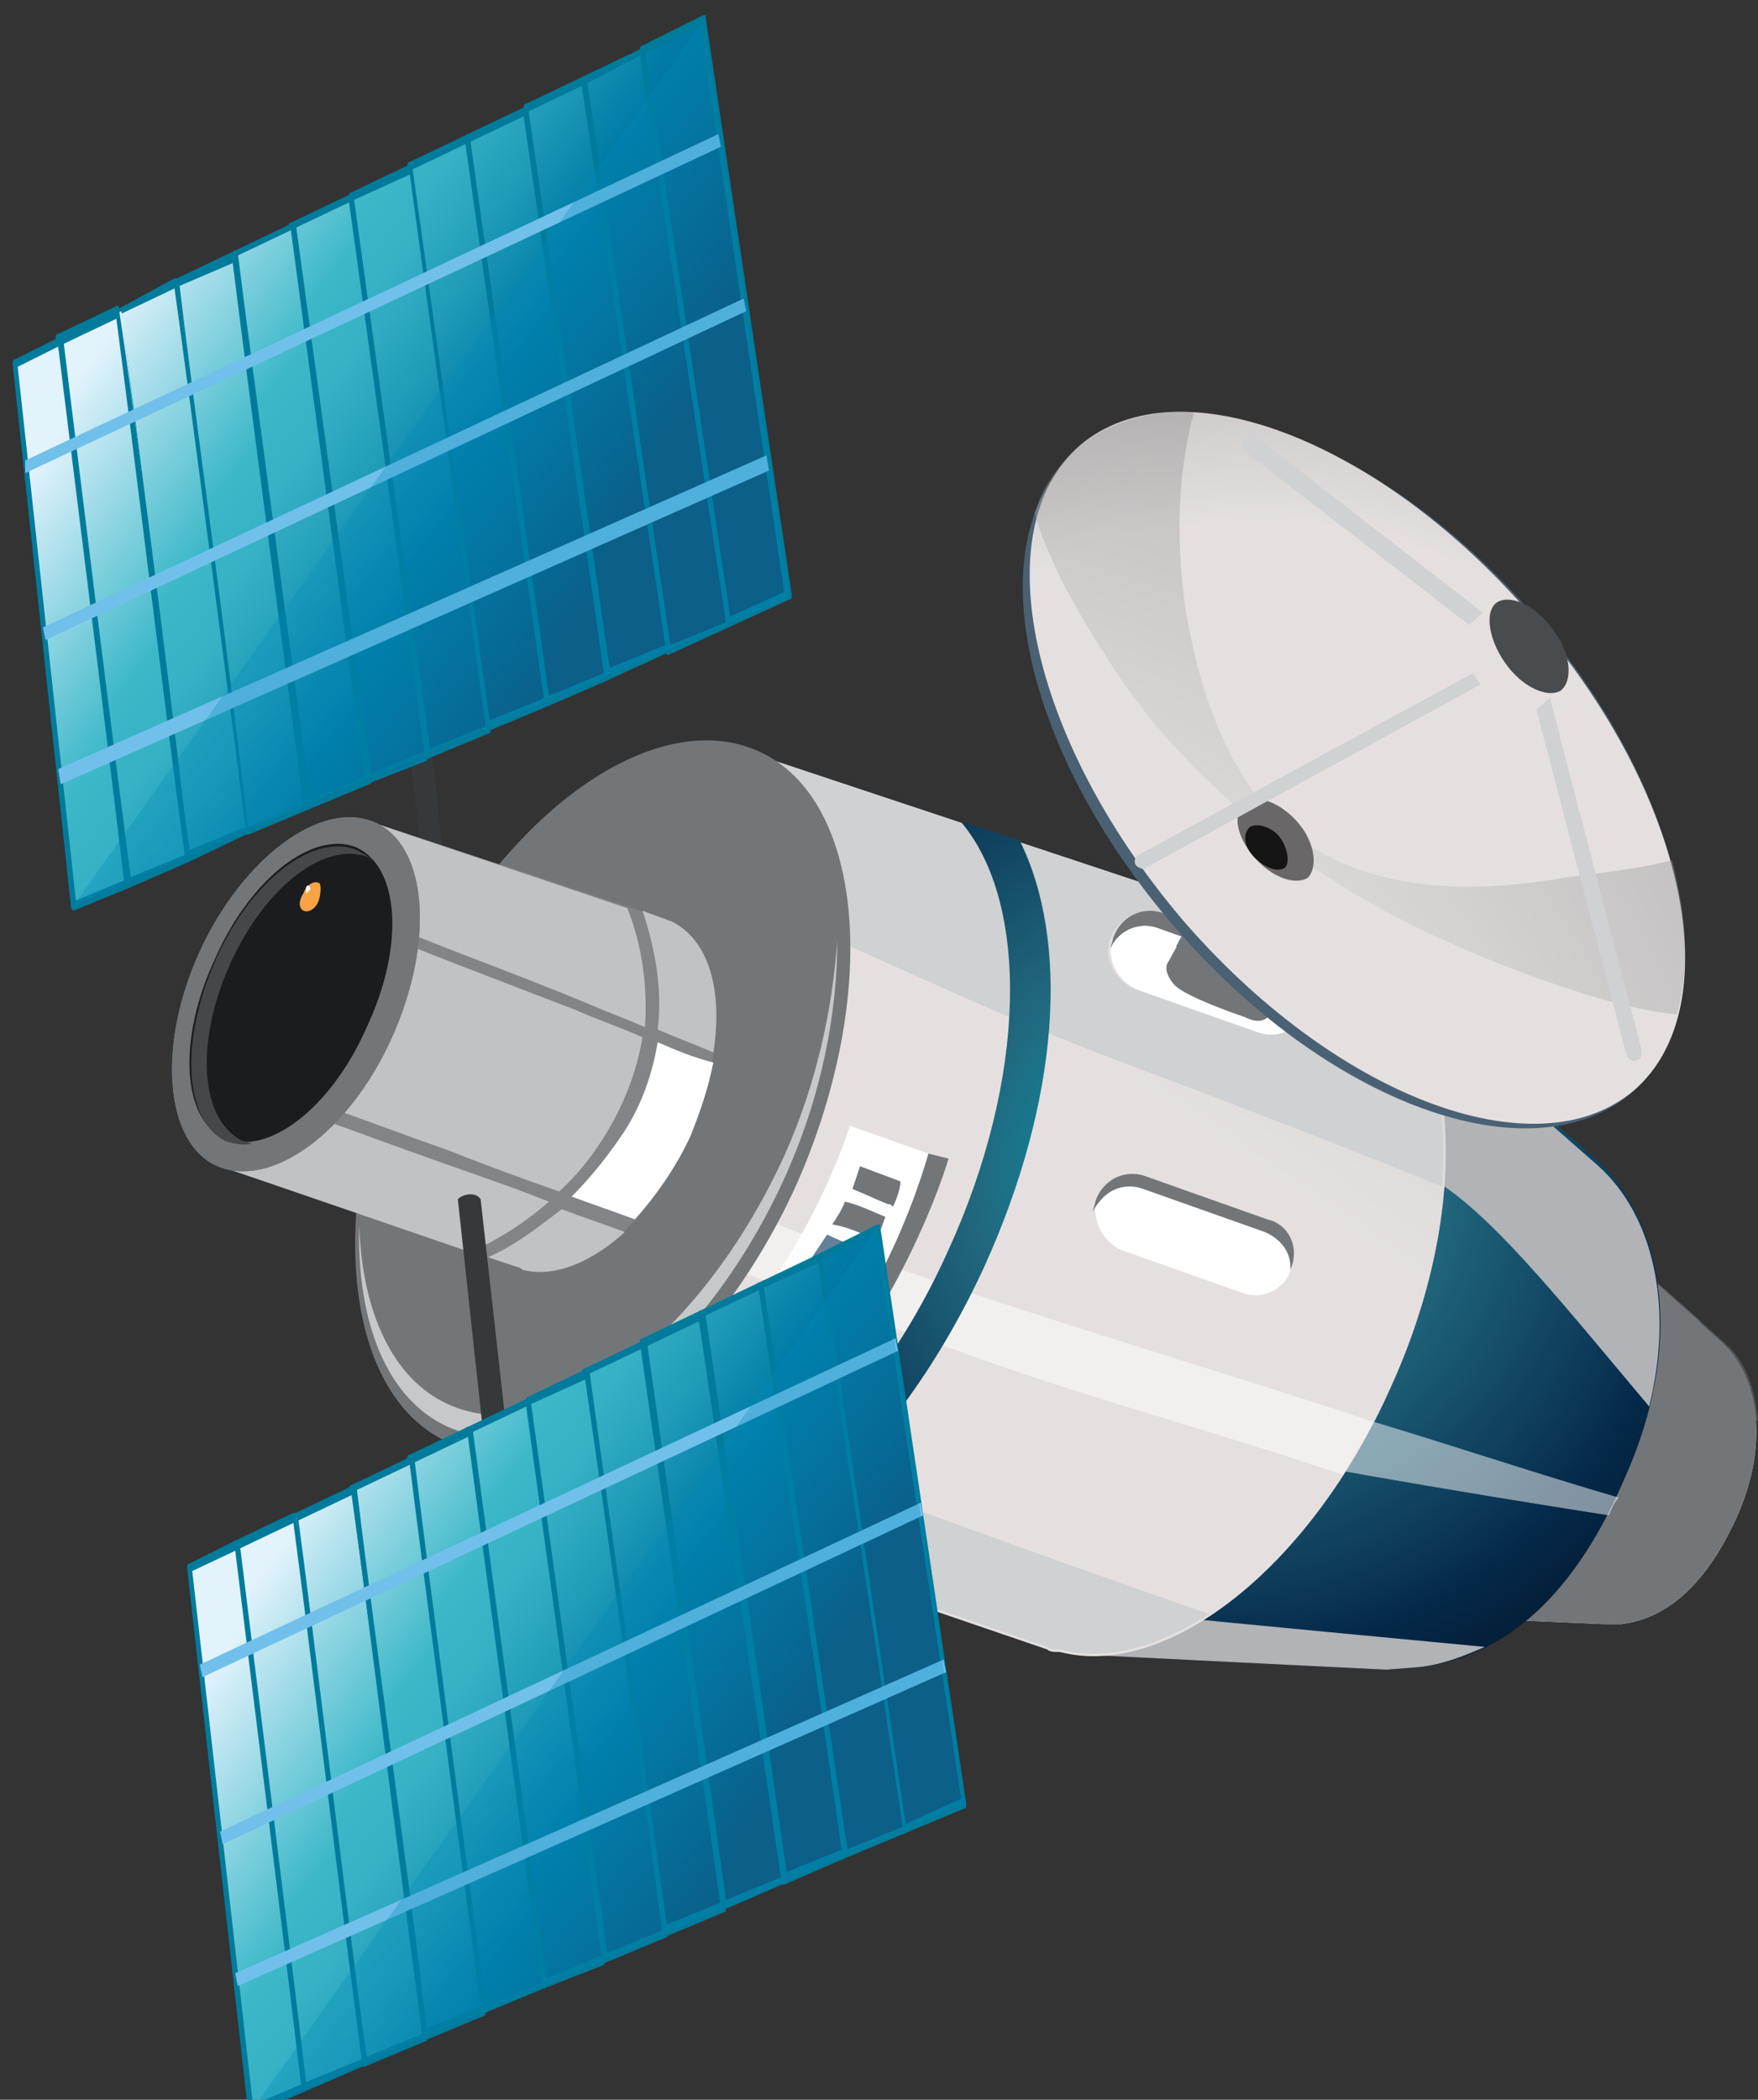 <?xml version="1.0" encoding="utf-8"?>
<!-- Generator: Adobe Illustrator 27.9.0, SVG Export Plug-In . SVG Version: 6.00 Build 0)  -->
<svg version="1.1" id="Laag_1" xmlns="http://www.w3.org/2000/svg" xmlns:xlink="http://www.w3.org/1999/xlink" x="0px" y="0px"
	 viewBox="0 0 69.5 83" style="enable-background:new 0 0 69.5 83;" xml:space="preserve">
<rect x="0" y="0" width="69.5" height="83" fill="#333333" stroke="none"/>
<style type="text/css">
	.st0{fill:url(#SVGID_1_);}
	.st1{fill:#737679;}
	.st2{opacity:0.5;}
	.st3{fill:url(#SVGID_00000167391518539923836880000004545085186184366252_);}
	.st4{fill:#B1B3B6;}
	.st5{fill:#FFFFFF;}
	.st6{fill:url(#SVGID_00000016057713435860351020000004199750608245235372_);}
	.st7{fill:#CFD1D2;}
	.st8{fill:url(#SVGID_00000069398348377110182970000018151841248523731370_);}
	.st9{opacity:0.6;}
	.st10{fill:#648199;}
	.st11{fill:url(#SVGID_00000093899612732218551500000009055288890044288919_);}
	.st12{fill:#4A6174;}
	.st13{fill:url(#SVGID_00000080909336921773439170000001319176646024609717_);}
	.st14{opacity:0.4;fill:url(#SVGID_00000121253427260601400400000003457199505556686222_);enable-background:new    ;}
	.st15{fill:#696768;}
	.st16{fill:#151515;}
	.st17{fill:url(#SVGID_00000134228947303303373760000001405882092957148319_);}
	.st18{fill:#494C4E;}
	.st19{fill:#36393B;}
	.st20{fill:url(#SVGID_00000052783383401827011330000012501639393856838551_);}
	.st21{fill:#007B9C;}
	.st22{fill:url(#SVGID_00000170977266652757337190000001711600646725693360_);}
	.st23{fill:url(#SVGID_00000024689116786649941280000012491772086111383727_);}
	.st24{fill:url(#SVGID_00000146471514398407088000000006465486776666176389_);}
	.st25{fill:url(#SVGID_00000026162940780633711190000011992779509840162719_);}
	.st26{fill:url(#SVGID_00000021826928455932106720000006781099443162009791_);}
	.st27{fill:url(#SVGID_00000110468219273515272400000013055835821052988832_);}
	.st28{fill:url(#SVGID_00000092451094892695113980000001218105881299878829_);}
	.st29{fill:url(#SVGID_00000011740871460641228280000001564553573621276596_);}
	.st30{fill:url(#SVGID_00000080195427389642768450000002168009338272776870_);}
	.st31{fill:url(#SVGID_00000094601463573739297460000010658577742528346242_);}
	.st32{fill:url(#SVGID_00000048474418156042692260000012207369149539822243_);}
	.st33{fill:#71C0EB;}
	.st34{opacity:0.3;}
	.st35{fill:#008BB8;}
	.st36{fill:#828487;}
	.st37{fill:#C0C2C4;}
	.st38{fill:#1A1C1E;}
	.st39{fill:#45484A;}
	.st40{fill:#F8A344;}
	.st41{fill:url(#SVGID_00000082327213129141776190000013944548259667239574_);}
	.st42{fill:url(#SVGID_00000156587925726285813540000005599624793040807602_);}
	.st43{fill:url(#SVGID_00000117644830279516905230000013143223570178744494_);}
	.st44{fill:url(#SVGID_00000010308234509614901140000002078254482347342726_);}
	.st45{fill:url(#SVGID_00000013871986089484260810000013080852767459173037_);}
	.st46{fill:url(#SVGID_00000057133898819697235640000005400486107123160206_);}
	.st47{fill:url(#SVGID_00000007428690772634026890000002244868607082232243_);}
	.st48{fill:url(#SVGID_00000026155488876340259070000001442178456545210811_);}
	.st49{fill:url(#SVGID_00000183243674633134940760000002107650564711045310_);}
	.st50{fill:url(#SVGID_00000109000817145728590270000007733957081900637838_);}
	.st51{fill:url(#SVGID_00000013896968907483490120000001154367908175745201_);}
	.st52{fill:url(#SVGID_00000059310232630464357330000001618192110642310305_);}
</style>
<g>
	
		<linearGradient id="SVGID_1_" gradientUnits="userSpaceOnUse" x1="-165.857" y1="814.723" x2="-141.207" y2="778.84" gradientTransform="matrix(1 0 0 1 219.01 -743.6)">
		<stop  offset="0.46" style="stop-color:#E5E0DF"/>
		<stop  offset="1" style="stop-color:#8CA99C"/>
	</linearGradient>
	<path class="st0" d="M68.1,53.1c-0.1-0.1-4.8-4.3-4.8-4.3l-4.2,1.9l-2.5,13.2c0,0,6.7,0.3,6.8,0.3l0,0h0.7c1.6-0.2,3.2-1.3,4.5-4.1
		C70,57.1,69.5,54.4,68.1,53.1z"/>
	<path class="st1" d="M68.1,53.1c-0.1-0.1-4.8-4.3-4.8-4.3l-4.2,1.9l-2.5,13.2c0,0,6.7,0.3,6.8,0.3l0,0h0.7c1.6-0.2,3.2-1.3,4.5-4.1
		C70,57.1,69.5,54.4,68.1,53.1z"/>
	<g class="st2">
		<path class="st1" d="M65,60.9c1.5-2.7,2.5-5.7,2.2-8.7c-1.4-1.2-3.9-3.4-3.9-3.4l-4.2,1.9l-2.5,13.2c0,0,3.2,0.1,5.2,0.2
			C62.9,63.3,64.3,62.1,65,60.9z"/>
	</g>
	<g class="st2">
		<path class="st1" d="M66,53.5c1.1,0.9,2.3,1.8,3.5,2.7c-0.1-1.3-0.5-2.4-1.3-3.1c-0.1-0.1-4.8-4.3-4.8-4.3l-2.1,0.9
			C62.8,51,64.4,52.2,66,53.5z"/>
	</g>
	<g class="st2">
		<path class="st1" d="M57.1,61.3l-0.5,2.5c0,0,6.7,0.3,6.8,0.3l0,0h0.7c0.8-0.1,1.5-0.4,2.2-1C63.3,62.8,60.2,62,57.1,61.3
			L57.1,61.3z"/>
	</g>
	
		<radialGradient id="SVGID_00000048501732869273857880000002629220915585158577_" cx="-1212.213" cy="31.364" r="1" gradientTransform="matrix(32.817 8.005876e-02 -7.993117e-02 32.764 39831.086 -884.48)" gradientUnits="userSpaceOnUse">
		<stop  offset="0" style="stop-color:#00A5BC"/>
		<stop  offset="0.28" style="stop-color:#21687E"/>
		<stop  offset="0.51" style="stop-color:#0D3B59"/>
		<stop  offset="0.59" style="stop-color:#05294A"/>
		<stop  offset="0.71" style="stop-color:#031A30"/>
		<stop  offset="0.9" style="stop-color:#00070D"/>
		<stop  offset="1" style="stop-color:#000000"/>
	</radialGradient>
	<path style="fill:url(#SVGID_00000048501732869273857880000002629220915585158577_);" d="M63.3,46c-0.1-0.1-8.7-7.6-8.7-7.6
		l-7.5,3.4l-4.4,23.6c0,0,12.1,0.6,12.2,0.6l0,0l1.3-0.1c2.9-0.4,5.8-2.3,8-7.4C66.6,53.2,65.8,48.5,63.3,46L63.3,46z"/>
	<g>
		<path class="st4" d="M57.1,46.9c2.2,1.5,4.9,4.9,8.1,8.7c1-4.1,0.1-7.6-2-9.5c-0.1-0.1-8.7-7.6-8.7-7.6L47,41.9l-0.2,1
			C48.5,44.4,55,45.5,57.1,46.9L57.1,46.9z"/>
	</g>
	<g class="st2">
		<path class="st5" d="M54.3,56.2c-2.2-0.7-3.6-1.3-5.7-1.9c-1.2-0.3-2.5-0.7-3.6-1.1l-0.6,3.3c6.4,1.3,12.8,2.4,19.2,3.4
			c0.1-0.2,0.2-0.5,0.4-0.7C60.9,58.3,57.3,57.1,54.3,56.2L54.3,56.2z"/>
	</g>
	<g>
		<path class="st4" d="M46.2,63.9c-1.1-0.1-3.5,1.5-3.5,1.5s12,0.6,12.1,0.6l0,0l1.3-0.1c0.9-0.1,1.7-0.4,2.6-0.8
			C56.6,64.9,48.1,64.1,46.2,63.9L46.2,63.9z"/>
	</g>
	
		<linearGradient id="SVGID_00000043427164464345982020000000999379321973875636_" gradientUnits="userSpaceOnUse" x1="-201.096" y1="822.472" x2="-145.811" y2="741.99" gradientTransform="matrix(1 0 0 1 219.01 -743.6)">
		<stop  offset="0.46" style="stop-color:#E5E0DF"/>
		<stop  offset="1" style="stop-color:#8CA99C"/>
	</linearGradient>
	<path style="fill:url(#SVGID_00000043427164464345982020000000999379321973875636_);" d="M53.5,37.7c-0.2-0.1-0.4-0.1-0.5-0.2
		L30.4,30l0.5,1.2L17.7,57.1l23.7,8.1c0.1,0.1,0.3,0.1,0.4,0.1h0.1c4.2,1.1,9.9-3.3,13.1-10.5C58.4,47.3,57.7,39.6,53.5,37.7
		L53.5,37.7z"/>
	<g>
		<path class="st7" d="M28.8,35.3c5,2.1,9.8,4.5,14.8,6.4c4.5,1.7,9,3.4,13.4,5.2c0.3-4.4-0.9-8-3.6-9.2c-0.2-0.1-0.4-0.1-0.5-0.2
			L30.4,30l0.5,1.2L28.8,35.3z"/>
	</g>
	<g>
		<path class="st7" d="M19.5,53.5L17.7,57l23.7,8.1c0.1,0.1,0.3,0.1,0.4,0.1h0.1c1.8,0.5,3.9-0.1,5.9-1.4
			C38.3,60.5,28.9,57,19.5,53.5z"/>
	</g>
	<g class="st2">
		<path class="st5" d="M23.6,45.4l-1,2c5.2,2.5,10.6,4.3,16.1,6.3c4.8,1.7,9.7,3,14.4,4.6c0.4-0.7,0.8-1.3,1.2-2.1
			C44,52.8,33.5,50,23.6,45.4L23.6,45.4z"/>
	</g>
	
		<radialGradient id="SVGID_00000098904196513199885510000007293749599082657671_" cx="-1212.213" cy="31.364" r="1" gradientTransform="matrix(32.817 8.005876e-02 -7.993117e-02 32.764 39831.09 -884.48)" gradientUnits="userSpaceOnUse">
		<stop  offset="0" style="stop-color:#00A5BC"/>
		<stop  offset="0.28" style="stop-color:#21687E"/>
		<stop  offset="0.51" style="stop-color:#0D3B59"/>
		<stop  offset="0.59" style="stop-color:#05294A"/>
		<stop  offset="0.71" style="stop-color:#031A30"/>
		<stop  offset="0.9" style="stop-color:#00070D"/>
		<stop  offset="1" style="stop-color:#000000"/>
	</radialGradient>
	<path style="fill:url(#SVGID_00000098904196513199885510000007293749599082657671_);" d="M40.3,33.2c-0.7-0.2-1.5-0.5-2.3-0.7
		c2.7,3.2,2.6,10.1-0.5,16.9C35,55,31,59.1,27.4,60.5c0.7,0.2,1.3,0.5,2,0.8c3.6-1.9,7.1-6,9.5-11.2C41.9,43.5,42.3,37.2,40.3,33.2z
		"/>
	<path class="st1" d="M31.5,46.8c-3.4,7.5-9.6,12.1-13.8,10.2s-4.9-9.6-1.5-17.1c3.4-7.6,9.6-12.1,13.8-10.2S34.8,39.3,31.5,46.8z"
		/>
	<g class="st9">
		<path class="st5" d="M31,45.7c-3.3,7.2-9.2,11.7-13.3,9.8c-2.2-1-3.4-3.7-3.5-7.1c-0.1,3.9,1.1,6.9,3.5,8c4.1,1.8,10-2.6,13.3-9.8
			c1.5-3.3,2.1-6.6,2.1-9.4C32.9,39.9,32.3,42.8,31,45.7L31,45.7z"/>
	</g>
	<g>
		<path class="st1" d="M28.3,45.4c-2,4.4-5.6,7.1-8.1,6s-2.9-5.6-0.9-10.1c2-4.4,5.6-7.1,8.1-6C29.9,36.5,30.3,41,28.3,45.4z"/>
	</g>
	<path class="st1" d="M36.7,45.6c-0.6,2.1-2.7,8.1-7.9,12.5l-3.4-1.5c-0.4,0.3-0.6,0.5-0.6,0.5l4.1,1.7c6.4-5.3,8.6-13,8.6-13
		L36.7,45.6z"/>
	<path class="st5" d="M36.7,45.6l-3.1-1.1c-2.1,6.3-6.6,10.7-8.3,12.1l3.4,1.5C34,53.7,36.1,47.7,36.7,45.6z"/>
	<g>
		<path class="st1" d="M35.1,47.6c0.1,0,0.1,0,0.2,0.1c0.2-0.4,0.3-0.8,0.3-1L34,46.1c-0.1,0.3-0.2,0.6-0.3,0.9
			C34.2,47.2,34.6,47.4,35.1,47.6L35.1,47.6z"/>
	</g>
	<g>
		<path class="st1" d="M34.4,48.9c0.1,0,0.2,0,0.2,0.1c0.2-0.3,0.3-0.6,0.4-0.9c-0.5-0.2-1.1-0.5-1.6-0.6c-0.1,0.3-0.3,0.6-0.5,0.9
			C33.5,48.5,33.9,48.7,34.4,48.9L34.4,48.9z"/>
	</g>
	<path class="st10" d="M33.9,50.3c0.2-0.3,0.4-0.6,0.5-0.9c-0.1,0-0.3-0.1-0.4-0.1c-0.4-0.1-0.9-0.3-1.3-0.5
		c-0.2,0.3-0.4,0.6-0.6,0.9C32.7,49.8,33.3,50.1,33.9,50.3L33.9,50.3z"/>
	
		<linearGradient id="SVGID_00000080190614821049999110000010985570228632883630_" gradientUnits="userSpaceOnUse" x1="-175.169" y1="782.04" x2="-167.169" y2="782.06" gradientTransform="matrix(1 0 0 1 219.01 -743.6)">
		<stop  offset="0.46" style="stop-color:#E5E0DF"/>
		<stop  offset="1" style="stop-color:#8CA99C"/>
	</linearGradient>
	<path style="fill:url(#SVGID_00000080190614821049999110000010985570228632883630_);" d="M44.9,39.1c-0.8-0.3-1.3-1.2-1-2
		s1.2-1.3,2-1l4.8,1.7c0.8,0.3,1.3,1.2,1,2s-1.2,1.3-2,1L44.9,39.1z"/>
	<path class="st1" d="M50.8,37.8L46,36.1c-0.8-0.3-1.7,0.1-2,1c0,0.1-0.1,0.3-0.1,0.4c0.3-0.7,1.2-1.1,1.9-0.8l4.8,1.7
		c0.7,0.2,1.1,0.9,1,1.6c0,0,0.1-0.1,0.1-0.2C52,39,51.6,38.1,50.8,37.8z"/>
	<path class="st5" d="M50.6,38.4l-4.8-1.7c-0.8-0.3-1.6,0.1-1.9,0.8c0,0.7,0.4,1.3,1,1.6l4.8,1.7c0.8,0.3,1.6-0.1,1.9-0.8
		C51.7,39.3,51.3,38.7,50.6,38.4z"/>
	<path class="st1" d="M47.9,34.9L46.2,38c0,0-0.3,0.3,0.2,0.9c0.4,0.5,2.8,1.3,2.8,1.3s0.7,0.4,1-0.1s1.5-3.4,1.5-3.4L47.9,34.9
		L47.9,34.9z"/>
	<g>
		<path class="st1" d="M48.6,39.5c0.3,0.3,0.6,0.5,1,0.8c0.2,0,0.5,0,0.6-0.3c0.3-0.5,1.5-3.4,1.5-3.4l-3.8-1.8l-1.4,2.6
			C47,38.2,47.9,38.9,48.6,39.5L48.6,39.5z"/>
	</g>
	<path class="st12" d="M46.4,36.6c6,7,14.1,10,18.1,6.6c3.9-3.4,2.2-11.8-3.8-18.8s-14.1-10-18.1-6.6S40.3,29.5,46.4,36.6z"/>
	
		<radialGradient id="SVGID_00000099657138796573681270000007833235395526683792_" cx="-1261.988" cy="-13.816" r="1" gradientTransform="matrix(-40.628 11.693 -12.001 -41.7 -51388.191 14221.293)" gradientUnits="userSpaceOnUse">
		<stop  offset="0.46" style="stop-color:#E5E0DF"/>
		<stop  offset="1" style="stop-color:#77787B"/>
	</radialGradient>
	<path style="fill:url(#SVGID_00000099657138796573681270000007833235395526683792_);" d="M46.7,36.3c6,7,14,10.1,17.9,6.8
		c3.8-3.3,2.1-11.7-4-18.7c-6-7-14-10.1-17.9-6.8C38.9,20.9,40.7,29.2,46.7,36.3z"/>
	
		<radialGradient id="SVGID_00000119095303319889378450000000263182457406213760_" cx="-1261.288" cy="-13.97" r="1" gradientTransform="matrix(-41.653 12.382 -12.365 -41.597 -52674.535 15089.284)" gradientUnits="userSpaceOnUse">
		<stop  offset="0.46" style="stop-color:#E5E0DF"/>
		<stop  offset="1" style="stop-color:#77787B"/>
	</radialGradient>
	<path style="opacity:0.4;fill:url(#SVGID_00000119095303319889378450000000263182457406213760_);enable-background:new    ;" d="
		M60.6,38.6c-3.3-1.2-6.7-2.8-9.5-4.9c-2.9-2.2-5.5-4.7-7.4-7.8c-1.1-1.7-2.2-3.6-2.8-5.6c0.3-1,0.9-1.9,1.7-2.6
		c1.2-1,2.8-1.5,4.6-1.4c-0.7,2.6-0.7,5.3-0.3,8c0.6,3.3,1.8,7,4.7,9s6.8,2,10.2,1.4c1.3-0.2,2.8-0.3,4.3-0.7
		c0.6,2.3,0.7,4.3,0.2,6.1C64.3,39.9,62.3,39.2,60.6,38.6z"/>
	<path class="st15" d="M49.6,33.9c0.7,0.8,1.6,1.1,2.1,0.8c0.4-0.4,0.3-1.4-0.4-2.2s-1.6-1.1-2.1-0.8C48.7,32.2,48.9,33.1,49.6,33.9
		z"/>
	<path class="st16" d="M49.6,33.9c0.4,0.4,0.9,0.6,1.2,0.4c0.2-0.2,0.1-0.8-0.2-1.2s-0.9-0.6-1.2-0.4C49.1,33,49.2,33.5,49.6,33.9z"
		/>
	<path class="st7" d="M64.7,41.9c0.2,0,0.2-0.2,0.2-0.4l-3.6-13.8c0-0.2-0.2-0.3-0.4-0.2c-0.2,0-0.3,0.2-0.2,0.4l3.6,13.8
		C64.4,41.9,64.6,42,64.7,41.9L64.7,41.9z"/>
	<path class="st7" d="M58.5,24.8c0.1,0,0.1-0.1,0.2-0.1c0.1-0.1,0.1-0.4-0.1-0.5l-8.9-6.9c-0.1-0.1-0.3-0.1-0.5,0.1
		c-0.1,0.1-0.1,0.4,0.1,0.5l8.9,6.9C58.3,24.8,58.4,24.8,58.5,24.8z"/>
	<path class="st7" d="M45,33.8l13.8-7.5c0.1,0,0.2,0.1,0.2,0.2s0,0.2,0,0.3l-13.7,7.5c-0.1,0.1-0.3,0-0.4-0.1
		C44.8,34,44.9,33.9,45,33.8L45,33.8z"/>
	
		<linearGradient id="SVGID_00000014613542405997706330000005276802521144564389_" gradientUnits="userSpaceOnUse" x1="-158.243" y1="768.719" x2="-163.588" y2="773.777" gradientTransform="matrix(1 0 0 1 219.01 -743.6)">
		<stop  offset="0.46" style="stop-color:#E5E0DF"/>
		<stop  offset="1" style="stop-color:#77787B"/>
	</linearGradient>
	<path style="fill:url(#SVGID_00000014613542405997706330000005276802521144564389_);" d="M58.2,24.6l1.1-1l2.4,3.6L60.8,28
		l-0.1,0.1c-0.5,0.4-1.5-0.1-2.2-1.1C57.8,26.1,57.6,25,58.2,24.6L58.2,24.6z"/>
	<path class="st18" d="M59.5,26.2c0.7,1,1.7,1.4,2.2,1.1c0.5-0.4,0.4-1.5-0.3-2.4c-0.7-1-1.7-1.4-2.2-1.1S58.8,25.2,59.5,26.2z"/>
	<path class="st1" d="M50.1,48.2l-4.8-1.7c-0.8-0.3-1.7,0.1-2,1c0,0.1-0.1,0.3-0.1,0.4c0.3-0.7,1.2-1.1,1.9-0.8l4.8,1.7
		c0.7,0.2,1.1,0.9,1,1.6c0,0,0.1-0.1,0.1-0.2C51.4,49.4,51,48.4,50.1,48.2z"/>
	<path class="st5" d="M50,48.7L45.2,47c-0.8-0.3-1.6,0.1-1.9,0.8c0,0.7,0.4,1.3,1,1.6l4.8,1.7c0.8,0.3,1.6-0.1,1.9-0.8
		C51.1,49.6,50.7,49,50,48.7z"/>
	<path class="st19" d="M16.6,33.3c0.3,0.1,0.6,0.2,0.9,0.3l-1.8-16.4c0-0.2-0.3-0.4-0.5-0.4s-0.4,0.3-0.4,0.5L16.6,33.3
		C16.5,33.3,16.6,33.3,16.6,33.3L16.6,33.3z"/>
	
		<linearGradient id="SVGID_00000165929266345815175110000002091706403279042966_" gradientUnits="userSpaceOnUse" x1="-216.652" y1="753.394" x2="-191.269" y2="773.492" gradientTransform="matrix(1 0 0 1 219.01 -743.6)">
		<stop  offset="0" style="stop-color:#E3F3FC"/>
		<stop  offset="0.28" style="stop-color:#3DB8C9"/>
		<stop  offset="0.36" style="stop-color:#36B1C5"/>
		<stop  offset="0.46" style="stop-color:#239EBA"/>
		<stop  offset="0.58" style="stop-color:#0480A9"/>
		<stop  offset="0.6" style="stop-color:#007CA7"/>
		<stop  offset="0.73" style="stop-color:#066690"/>
		<stop  offset="0.87" style="stop-color:#0F4D75"/>
	</linearGradient>
	<path style="fill:url(#SVGID_00000165929266345815175110000002091706403279042966_);" d="M11.6,8.9c0.6,4.8,2.1,15.9,3,21.9l2.4-1
		c-0.8-6.1-2.4-17.3-3-22.1L11.6,8.9L11.6,8.9z"/>
	<path class="st21" d="M14.5,31L14.5,31c-0.1,0-0.1-0.1-0.1-0.1L11.4,9c0-0.1,0-0.2,0.1-0.2l2.3-1.1h0.1v0.1l3,22.1
		c0,0.1,0,0.2-0.1,0.2L14.5,31C14.6,31,14.6,31,14.5,31L14.5,31z M11.7,9l2.9,21.6l2.2-0.9L13.8,8L11.7,9z"/>
	
		<linearGradient id="SVGID_00000021812327396887024770000018429245903144516233_" gradientUnits="userSpaceOnUse" x1="-217.386" y1="755.808" x2="-191.987" y2="775.932" gradientTransform="matrix(1 0 0 1 219.01 -743.6)">
		<stop  offset="0" style="stop-color:#E3F3FC"/>
		<stop  offset="0.28" style="stop-color:#3DB8C9"/>
		<stop  offset="0.36" style="stop-color:#36B1C5"/>
		<stop  offset="0.46" style="stop-color:#239EBA"/>
		<stop  offset="0.58" style="stop-color:#0480A9"/>
		<stop  offset="0.6" style="stop-color:#007CA7"/>
		<stop  offset="0.73" style="stop-color:#066690"/>
		<stop  offset="0.87" style="stop-color:#0F4D75"/>
	</linearGradient>
	<path style="fill:url(#SVGID_00000021812327396887024770000018429245903144516233_);" d="M9.3,10c0.6,4.8,2.1,15.8,2.9,21.8l2.4-1
		c-0.8-6.1-2.3-17.1-3-21.9L9.3,10L9.3,10z"/>
	<path class="st21" d="M12.2,32C12.2,32,12.1,32,12.2,32c-0.1,0-0.1-0.1-0.1-0.1c-0.8-6-2.2-17-2.9-21.8c0-0.1,0-0.2,0.1-0.2
		l2.3-1.1h0.1v0.1l3,21.9c0,0.1,0,0.2-0.1,0.2L12.2,32L12.2,32L12.2,32z M9.4,10.1c0.6,4.9,2,15.5,2.8,21.5l2.2-0.9L11.5,9.1
		L9.4,10.1L9.4,10.1z"/>
	
		<linearGradient id="SVGID_00000170255358275032152920000013430430888662113437_" gradientUnits="userSpaceOnUse" x1="-218.129" y1="758.233" x2="-192.704" y2="778.373" gradientTransform="matrix(1 0 0 1 219.01 -743.6)">
		<stop  offset="0" style="stop-color:#E3F3FC"/>
		<stop  offset="0.28" style="stop-color:#3DB8C9"/>
		<stop  offset="0.36" style="stop-color:#36B1C5"/>
		<stop  offset="0.46" style="stop-color:#239EBA"/>
		<stop  offset="0.58" style="stop-color:#0480A9"/>
		<stop  offset="0.6" style="stop-color:#007CA7"/>
		<stop  offset="0.73" style="stop-color:#066690"/>
		<stop  offset="0.87" style="stop-color:#0F4D75"/>
	</linearGradient>
	<path style="fill:url(#SVGID_00000170255358275032152920000013430430888662113437_);" d="M7,11.2C7.6,16,9,26.9,9.8,32.9l2.4-1
		c-0.8-6-2.2-17-2.9-21.8L7,11.2L7,11.2z"/>
	<path class="st21" d="M9.8,33L9.8,33c-0.1,0-0.1-0.1-0.1-0.1l-0.3-2.7c-0.8-6.2-1.9-14.8-2.5-19c0-0.1,0-0.2,0.1-0.2l2.3-1.1h0.1
		V10c0.6,4.8,2.1,15.8,2.9,21.8c0,0.1,0,0.2-0.1,0.2L9.8,33L9.8,33L9.8,33z M7.1,11.3c0.5,4.3,1.7,12.8,2.4,18.9l0.3,2.5l2.2-0.9
		c-0.8-6-2.2-16.6-2.8-21.4L7.1,11.3L7.1,11.3z"/>
	
		<linearGradient id="SVGID_00000136388585595671681360000010644291518696754867_" gradientUnits="userSpaceOnUse" x1="-218.812" y1="760.602" x2="-193.371" y2="780.759" gradientTransform="matrix(1 0 0 1 219.01 -743.6)">
		<stop  offset="0" style="stop-color:#E3F3FC"/>
		<stop  offset="0.28" style="stop-color:#3DB8C9"/>
		<stop  offset="0.36" style="stop-color:#36B1C5"/>
		<stop  offset="0.46" style="stop-color:#239EBA"/>
		<stop  offset="0.58" style="stop-color:#0480A9"/>
		<stop  offset="0.6" style="stop-color:#007CA7"/>
		<stop  offset="0.73" style="stop-color:#066690"/>
		<stop  offset="0.87" style="stop-color:#0F4D75"/>
	</linearGradient>
	<path style="fill:url(#SVGID_00000136388585595671681360000010644291518696754867_);" d="M4.7,12.3c0.6,4.9,2,15.6,2.7,21.6l2.4-1
		C9,26.9,7.6,16,7,11.2L4.7,12.3L4.7,12.3z"/>
	<path class="st21" d="M7.4,34.1L7.4,34.1C7.3,34.1,7.3,34,7.4,34.1l-0.3-1.7c-0.8-6.1-2-15.5-2.5-20c0-0.1,0-0.2,0.1-0.2L6.9,11H7
		v0.1C7.5,15.3,8.7,24,9.5,30.2l0.3,2.6c0,0.1,0,0.2-0.1,0.2L7.4,34.1C7.5,34.1,7.4,34.1,7.4,34.1L7.4,34.1z M4.8,12.4
		C5.4,17,6.6,26.2,7.3,32.2l0.2,1.4l2.2-0.9l-0.3-2.4c-0.8-6.1-1.9-14.6-2.5-18.9L4.8,12.4z"/>
	
		<linearGradient id="SVGID_00000105385991286995464510000009033553987241044397_" gradientUnits="userSpaceOnUse" x1="-219.457" y1="762.923" x2="-194" y2="783.096" gradientTransform="matrix(1 0 0 1 219.01 -743.6)">
		<stop  offset="0" style="stop-color:#E3F3FC"/>
		<stop  offset="0.28" style="stop-color:#3DB8C9"/>
		<stop  offset="0.36" style="stop-color:#36B1C5"/>
		<stop  offset="0.46" style="stop-color:#239EBA"/>
		<stop  offset="0.58" style="stop-color:#0480A9"/>
		<stop  offset="0.6" style="stop-color:#007CA7"/>
		<stop  offset="0.73" style="stop-color:#066690"/>
		<stop  offset="0.87" style="stop-color:#0F4D75"/>
	</linearGradient>
	<path style="fill:url(#SVGID_00000105385991286995464510000009033553987241044397_);" d="M2.4,13.4C3,18.3,4.3,29,5.1,34.9l2.4-1
		c-0.8-6-2.1-16.7-2.7-21.6L2.4,13.4z"/>
	<path class="st21" d="M5.1,35.1C5.1,35.1,5,35.1,5.1,35.1C5,35,5,35,4.9,34.9c-0.7-6-2.1-16.6-2.7-21.5c0-0.1,0-0.2,0.1-0.2
		l2.3-1.1h0.1v0.1c0.7,4.5,1.8,13.8,2.6,20l0.2,1.7c0,0.1,0,0.2-0.1,0.2L5.1,35.1L5.1,35.1L5.1,35.1z M2.5,13.6
		c0.6,4.9,1.9,15.2,2.6,21.1l2.2-0.9l-0.2-1.5c-0.8-6.1-1.9-15.2-2.5-19.7L2.5,13.6z"/>
	
		<linearGradient id="SVGID_00000075157110684039814550000009407350918653919651_" gradientUnits="userSpaceOnUse" x1="-220.227" y1="765.146" x2="-194.438" y2="785.585" gradientTransform="matrix(1 0 0 1 219.01 -743.6)">
		<stop  offset="0" style="stop-color:#E3F3FC"/>
		<stop  offset="0.28" style="stop-color:#3DB8C9"/>
		<stop  offset="0.36" style="stop-color:#36B1C5"/>
		<stop  offset="0.46" style="stop-color:#239EBA"/>
		<stop  offset="0.58" style="stop-color:#0480A9"/>
		<stop  offset="0.6" style="stop-color:#007CA7"/>
		<stop  offset="0.73" style="stop-color:#066690"/>
		<stop  offset="0.87" style="stop-color:#0F4D75"/>
	</linearGradient>
	<path style="fill:url(#SVGID_00000075157110684039814550000009407350918653919651_);" d="M0.6,14.4L3,35.9L5.1,35
		C4.3,29,3,18.3,2.4,13.4L0.6,14.4z"/>
	<path class="st21" d="M2.9,36L2.9,36c-0.1-0.1-0.1-0.1-0.1-0.2L0.5,14.4c0-0.1,0-0.2,0.1-0.2l1.8-0.9h0.1v0.1
		c0.6,4.9,1.9,15.5,2.7,21.5c0,0.1,0,0.2-0.1,0.2L2.9,36L2.9,36z M0.7,14.5L3,35.6l1.9-0.8c-0.7-5.9-2-16.2-2.6-21.1L0.7,14.5z"/>
	
		<linearGradient id="SVGID_00000119083229545135120140000000098194857435128982_" gradientUnits="userSpaceOnUse" x1="-215.291" y1="748.721" x2="-189.958" y2="768.794" gradientTransform="matrix(1 0 0 1 219.01 -743.6)">
		<stop  offset="0" style="stop-color:#E3F3FC"/>
		<stop  offset="0.28" style="stop-color:#3DB8C9"/>
		<stop  offset="0.36" style="stop-color:#36B1C5"/>
		<stop  offset="0.46" style="stop-color:#239EBA"/>
		<stop  offset="0.58" style="stop-color:#0480A9"/>
		<stop  offset="0.6" style="stop-color:#007CA7"/>
		<stop  offset="0.73" style="stop-color:#066690"/>
		<stop  offset="0.87" style="stop-color:#0F4D75"/>
	</linearGradient>
	<path style="fill:url(#SVGID_00000119083229545135120140000000098194857435128982_);" d="M16.2,6.6c0.7,4.7,2.2,16.1,3.1,22.2
		l2.4-1c-0.9-6.1-2.5-17.6-3.2-22.3L16.2,6.6L16.2,6.6z"/>
	<path class="st21" d="M19.3,28.9C19.3,28.9,19.2,28.9,19.3,28.9c-0.1,0-0.1-0.1-0.1-0.1L16.1,6.6c0-0.1,0-0.2,0.1-0.2l2.3-1.1h0.1
		v0.1l3.2,22.3c0,0.1,0,0.2-0.1,0.2L19.3,28.9L19.3,28.9L19.3,28.9z M16.3,6.7l3,21.8l2.2-0.9L18.4,5.7L16.3,6.7L16.3,6.7z"/>
	
		<linearGradient id="SVGID_00000147220955511764924640000017789332822404193201_" gradientUnits="userSpaceOnUse" x1="-215.99" y1="751.081" x2="-190.632" y2="771.171" gradientTransform="matrix(1 0 0 1 219.01 -743.6)">
		<stop  offset="0" style="stop-color:#E3F3FC"/>
		<stop  offset="0.28" style="stop-color:#3DB8C9"/>
		<stop  offset="0.36" style="stop-color:#36B1C5"/>
		<stop  offset="0.46" style="stop-color:#239EBA"/>
		<stop  offset="0.58" style="stop-color:#0480A9"/>
		<stop  offset="0.6" style="stop-color:#007CA7"/>
		<stop  offset="0.73" style="stop-color:#066690"/>
		<stop  offset="0.87" style="stop-color:#0F4D75"/>
	</linearGradient>
	<path style="fill:url(#SVGID_00000147220955511764924640000017789332822404193201_);" d="M13.9,7.7c0.7,4.8,2.2,16,3,22.1l2.4-1
		c-0.8-6.1-2.4-17.4-3.1-22.2L13.9,7.7z"/>
	<path class="st21" d="M16.9,30L16.9,30c-0.1,0-0.1-0.1-0.1-0.1l-3-22.1c0-0.1,0-0.2,0.1-0.2l2.3-1.1h0.1v0.1l3.1,22.2
		c0,0.1,0,0.2-0.1,0.2L16.9,30L16.9,30L16.9,30z M14,7.9l3,21.7l2.2-0.9l-3-21.8L14,7.9z"/>
	
		<linearGradient id="SVGID_00000021839042031311961240000004783500738220519054_" gradientUnits="userSpaceOnUse" x1="-212.336" y1="739.169" x2="-187.111" y2="759.151" gradientTransform="matrix(1 0 0 1 219.01 -743.6)">
		<stop  offset="0" style="stop-color:#E3F3FC"/>
		<stop  offset="0.28" style="stop-color:#3DB8C9"/>
		<stop  offset="0.36" style="stop-color:#36B1C5"/>
		<stop  offset="0.46" style="stop-color:#239EBA"/>
		<stop  offset="0.58" style="stop-color:#0480A9"/>
		<stop  offset="0.6" style="stop-color:#007CA7"/>
		<stop  offset="0.73" style="stop-color:#066690"/>
		<stop  offset="0.87" style="stop-color:#0F4D75"/>
	</linearGradient>
	<path style="fill:url(#SVGID_00000021839042031311961240000004783500738220519054_);" d="M31.2,23.6L27.8,0.8L25.4,2l3.4,22.6
		L31.2,23.6z"/>
	<path class="st21" d="M28.8,24.8l-0.1-0.1L25.3,2c0-0.1,0-0.2,0.1-0.2l2.4-1.2h0.1v0.1l3.4,22.8v0.1c0,0,0,0.1-0.1,0.1L28.8,24.8
		L28.8,24.8L28.8,24.8z M25.5,2.1l3.3,22.3l2.2-1L27.7,1.1L25.5,2.1L25.5,2.1z"/>
	
		<linearGradient id="SVGID_00000132773153477505069510000007395750758054698653_" gradientUnits="userSpaceOnUse" x1="-213.106" y1="741.566" x2="-187.831" y2="761.581" gradientTransform="matrix(1 0 0 1 219.01 -743.6)">
		<stop  offset="0" style="stop-color:#E3F3FC"/>
		<stop  offset="0.28" style="stop-color:#3DB8C9"/>
		<stop  offset="0.36" style="stop-color:#36B1C5"/>
		<stop  offset="0.46" style="stop-color:#239EBA"/>
		<stop  offset="0.58" style="stop-color:#0480A9"/>
		<stop  offset="0.6" style="stop-color:#007CA7"/>
		<stop  offset="0.73" style="stop-color:#066690"/>
		<stop  offset="0.87" style="stop-color:#0F4D75"/>
	</linearGradient>
	<path style="fill:url(#SVGID_00000132773153477505069510000007395750758054698653_);" d="M25.4,2l-2.3,1.1
		c0.7,4.6,2.4,16.3,3.3,22.5l2.4-1L25.4,2z"/>
	<path class="st21" d="M26.4,25.9l-0.1-0.1L23,3.2C23,3.1,23,3,23.1,3l2.3-1.1h0.1V2l3.4,22.6v0.1c0,0,0,0.1-0.1,0.1L26.4,25.9
		L26.4,25.9L26.4,25.9z M23.2,3.3l3.3,22.2l2.2-0.9L25.3,2.2L23.2,3.3z"/>
	
		<linearGradient id="SVGID_00000151518048071618338110000008824257386738124693_" gradientUnits="userSpaceOnUse" x1="-214.542" y1="746.306" x2="-189.234" y2="766.354" gradientTransform="matrix(1 0 0 1 219.01 -743.6)">
		<stop  offset="0" style="stop-color:#E3F3FC"/>
		<stop  offset="0.28" style="stop-color:#3DB8C9"/>
		<stop  offset="0.36" style="stop-color:#36B1C5"/>
		<stop  offset="0.46" style="stop-color:#239EBA"/>
		<stop  offset="0.58" style="stop-color:#0480A9"/>
		<stop  offset="0.6" style="stop-color:#007CA7"/>
		<stop  offset="0.73" style="stop-color:#066690"/>
		<stop  offset="0.87" style="stop-color:#0F4D75"/>
	</linearGradient>
	<path style="fill:url(#SVGID_00000151518048071618338110000008824257386738124693_);" d="M18.5,5.4c0.7,4.7,2.3,16.2,3.2,22.3
		l2.4-1c-1-6.2-2.6-17.7-3.3-22.4L18.5,5.4L18.5,5.4z"/>
	<path class="st21" d="M21.7,27.9C21.7,27.9,21.6,27.9,21.7,27.9c-0.1,0-0.1-0.1-0.1-0.1L18.4,5.5c0-0.1,0-0.2,0.1-0.2l2.3-1.1h0.1
		v0.1l3.2,22.4c0,0.1,0,0.2-0.1,0.2L21.7,27.9L21.7,27.9L21.7,27.9z M18.6,5.6l3.1,21.9l2.2-0.9l-3.2-22L18.6,5.6z"/>
	
		<linearGradient id="SVGID_00000062875829183214332770000005502063420007204277_" gradientUnits="userSpaceOnUse" x1="-213.86" y1="743.977" x2="-188.568" y2="764.008" gradientTransform="matrix(1 0 0 1 219.01 -743.6)">
		<stop  offset="0" style="stop-color:#E3F3FC"/>
		<stop  offset="0.28" style="stop-color:#3DB8C9"/>
		<stop  offset="0.36" style="stop-color:#36B1C5"/>
		<stop  offset="0.46" style="stop-color:#239EBA"/>
		<stop  offset="0.58" style="stop-color:#0480A9"/>
		<stop  offset="0.6" style="stop-color:#007CA7"/>
		<stop  offset="0.73" style="stop-color:#066690"/>
		<stop  offset="0.87" style="stop-color:#0F4D75"/>
	</linearGradient>
	<path style="fill:url(#SVGID_00000062875829183214332770000005502063420007204277_);" d="M20.8,4.3C21.5,9,23.1,20.5,24,26.7l2.4-1
		c-0.9-6.2-2.6-17.9-3.3-22.5L20.8,4.3L20.8,4.3z"/>
	<path class="st21" d="M24,26.9L24,26.9c-0.1,0-0.1-0.1-0.1-0.1L20.7,4.3c0-0.1,0-0.2,0.1-0.2L23.1,3h0.1v0.1l3.3,22.5v0.1
		c0,0,0,0.1-0.1,0.1L24,26.9C24.1,26.9,24,26.9,24,26.9L24,26.9z M20.9,4.4l3.2,22l2.2-0.9L23,3.4L20.9,4.4z"/>
	<g>
		<path class="st33" d="M2.3,30.4L2.4,31l28-12.4L30.3,18L2.3,30.4z"/>
		<path class="st33" d="M29.4,11.8l-27.7,13l0.1,0.5l27.7-13L29.4,11.8z"/>
		<path class="st33" d="M28.4,5.3L1,18.2v0.5L28.5,5.8L28.4,5.3z"/>
	</g>
	<g class="st34">
		<path class="st35" d="M27.8,0.8l3.4,22.8L2.9,35.8L27.8,0.8z"/>
	</g>
	<path class="st36" d="M26.5,36.4c-0.1,0-0.2-0.1-0.3-0.1L15,32.6l0.2,0.6L8.7,46.1l11.8,4c0.1,0,0.1,0.1,0.2,0.1l0,0
		c2.1,0.6,4.9-1.7,6.5-5.2C28.9,41.2,28.6,37.4,26.5,36.4L26.5,36.4z"/>
	<path class="st37" d="M23.3,39.7c0.7,0.3,1.5,0.6,2.2,0.9c0.1-1.6-0.1-3.2-0.7-4.7L15,32.6l0.2,0.6l-1.4,2.7
		C17,37.3,20.2,38.4,23.3,39.7z"/>
	<path class="st37" d="M26.5,36.4c-0.1,0-0.2-0.1-0.3-0.1L25.4,36c0.5,1.5,0.8,3.1,0.6,4.7c0.7,0.3,1.5,0.6,2.2,0.9
		C28.6,39.1,28,37.1,26.5,36.4z"/>
	<path class="st37" d="M22.1,47.1c0.9-0.8,1.6-1.8,2.1-2.7c0.6-1.1,1-2.2,1.2-3.4c-0.9-0.4-1.8-0.7-2.7-1.1
		c-3.1-1.2-6.1-2.3-9.1-3.6l-3.3,6.4c0.9,0.3,1.7,0.7,2.5,1c1.7,0.6,3.3,1.2,5,1.8C19.3,46.1,20.7,46.6,22.1,47.1L22.1,47.1z"/>
	<path class="st5" d="M26,41.2c-0.2,1.2-0.6,2.4-1.3,3.5c-0.6,0.9-1.3,1.8-2.1,2.6c0.8,0.3,1.7,0.6,2.5,0.9c0.8-0.9,1.6-2,2.2-3.3
		c0.4-1,0.7-1.9,0.9-2.9C27.4,41.8,26.7,41.5,26,41.2z"/>
	<path class="st37" d="M21.7,47.5c-1.5-0.6-3-1.1-4.4-1.6c-1.7-0.6-3.3-1.2-5-1.8c-0.7-0.3-1.5-0.6-2.2-0.8l-1.4,2.8l9.9,3.4
		C19.7,49,20.8,48.3,21.7,47.5z"/>
	<path class="st37" d="M19.3,49.7l1.2,0.4c0.1,0,0.1,0.1,0.2,0.1l0,0c1.2,0.3,2.7-0.3,4-1.5c-0.8-0.3-1.7-0.6-2.5-0.9
		C21.3,48.5,20.4,49.2,19.3,49.7L19.3,49.7z"/>
	<path class="st1" d="M15.5,41c-1.7,3.8-4.8,6-6.9,5.1s-2.4-4.8-0.7-8.5s4.8-6,6.9-5.1S17.2,37.2,15.5,41z"/>
	<path class="st1" d="M15.5,41c-1.7,3.8-4.8,6-6.9,5.1s-2.4-4.8-0.7-8.5s4.8-6,6.9-5.1S17.2,37.2,15.5,41z"/>
	<path class="st38" d="M14.5,40.6c-1.4,3.2-3.9,5.1-5.6,4.4c-1.7-0.7-1.9-3.9-0.4-7.1c1.4-3.2,3.9-5.1,5.6-4.4
		C15.8,34.3,16,37.4,14.5,40.6z"/>
	<path class="st39" d="M9.1,38.1c1.4-3.1,3.8-4.9,5.5-4.2c0,0,0.1,0,0.1,0.1c-0.2-0.2-0.4-0.3-0.6-0.4c-1.7-0.7-4.2,1.2-5.6,4.4
		s-1.2,6.3,0.4,7.1c0.3,0.1,0.7,0.2,1.1,0.1c-0.2,0-0.3-0.1-0.4-0.1C7.9,44.3,7.7,41.2,9.1,38.1L9.1,38.1z"/>
	<path class="st40" d="M12.6,35.6c-0.1,0.3-0.4,0.5-0.6,0.4c-0.2-0.1-0.2-0.4,0-0.7c0.1-0.3,0.4-0.5,0.6-0.4
		C12.7,34.9,12.7,35.3,12.6,35.6L12.6,35.6z"/>
	<path class="st5" d="M12.2,35.2c0,0.1-0.1,0.1-0.1,0.1s0-0.1,0-0.2c0-0.1,0.1-0.1,0.1-0.1C12.3,35.1,12.3,35.2,12.2,35.2z"/>
	<path class="st19" d="M22.2,75.9L19,47.4c-0.2-0.3-0.7-0.2-0.9,0L21.2,76c0,0.2,0.2,0.4,0.5,0.4l0,0C22,76.3,22.2,76.1,22.2,75.9
		L22.2,75.9z"/>
	
		<linearGradient id="SVGID_00000043430678165775077430000010094437041238516609_" gradientUnits="userSpaceOnUse" x1="-209.701" y1="801.028" x2="-184.326" y2="821.135" gradientTransform="matrix(1 0 0 1 219.01 -743.6)">
		<stop  offset="0" style="stop-color:#E3F3FC"/>
		<stop  offset="0.28" style="stop-color:#3DB8C9"/>
		<stop  offset="0.36" style="stop-color:#36B1C5"/>
		<stop  offset="0.46" style="stop-color:#239EBA"/>
		<stop  offset="0.58" style="stop-color:#0480A9"/>
		<stop  offset="0.6" style="stop-color:#007CA7"/>
		<stop  offset="0.73" style="stop-color:#066690"/>
		<stop  offset="0.87" style="stop-color:#0F4D75"/>
	</linearGradient>
	<path style="fill:url(#SVGID_00000043430678165775077430000010094437041238516609_);" d="M18.5,56.5c0.6,4.8,2.1,15.9,3,21.9l2.4-1
		c-0.8-6.1-2.4-17.3-3-22.1L18.5,56.5L18.5,56.5z"/>
	<path class="st21" d="M21.5,78.6L21.5,78.6c-0.1,0-0.1-0.1-0.1-0.1l-3-21.9c0-0.1,0-0.2,0.1-0.2l2.3-1.1h0.1v0.1l3,22.1
		c0,0.1,0,0.2-0.1,0.2L21.5,78.6L21.5,78.6z M18.7,56.6l2.9,21.6l2.2-0.9l-3-21.7L18.7,56.6L18.7,56.6z"/>
	
		<linearGradient id="SVGID_00000099638081346100143850000007377785285656066432_" gradientUnits="userSpaceOnUse" x1="-210.441" y1="803.448" x2="-185.042" y2="823.563" gradientTransform="matrix(1 0 0 1 219.01 -743.6)">
		<stop  offset="0" style="stop-color:#E3F3FC"/>
		<stop  offset="0.28" style="stop-color:#3DB8C9"/>
		<stop  offset="0.36" style="stop-color:#36B1C5"/>
		<stop  offset="0.46" style="stop-color:#239EBA"/>
		<stop  offset="0.58" style="stop-color:#0480A9"/>
		<stop  offset="0.6" style="stop-color:#007CA7"/>
		<stop  offset="0.73" style="stop-color:#066690"/>
		<stop  offset="0.87" style="stop-color:#0F4D75"/>
	</linearGradient>
	<path style="fill:url(#SVGID_00000099638081346100143850000007377785285656066432_);" d="M16.2,57.6c0.6,4.8,2.1,15.8,2.9,21.8
		l2.4-1c-0.8-6.1-2.3-17.1-3-21.9L16.2,57.6L16.2,57.6z"/>
	<path class="st21" d="M19.1,79.6L19.1,79.6c-0.1,0-0.1-0.1-0.1-0.1c-0.8-6-2.2-17-2.9-21.8c0-0.1,0-0.2,0.1-0.2l2.3-1.1h0.1v0.1
		l3,21.9c0,0.1,0,0.2-0.1,0.2L19.1,79.6C19.1,79.7,19.1,79.7,19.1,79.6L19.1,79.6z M16.4,57.8c0.6,4.9,2,15.5,2.8,21.5l2.2-0.9
		l-2.9-21.6L16.4,57.8L16.4,57.8z"/>
	
		<linearGradient id="SVGID_00000119838543136216093180000012689650313338258857_" gradientUnits="userSpaceOnUse" x1="-211.175" y1="805.873" x2="-185.759" y2="826.013" gradientTransform="matrix(1 0 0 1 219.01 -743.6)">
		<stop  offset="0" style="stop-color:#E3F3FC"/>
		<stop  offset="0.28" style="stop-color:#3DB8C9"/>
		<stop  offset="0.36" style="stop-color:#36B1C5"/>
		<stop  offset="0.46" style="stop-color:#239EBA"/>
		<stop  offset="0.58" style="stop-color:#0480A9"/>
		<stop  offset="0.6" style="stop-color:#007CA7"/>
		<stop  offset="0.73" style="stop-color:#066690"/>
		<stop  offset="0.87" style="stop-color:#0F4D75"/>
	</linearGradient>
	<path style="fill:url(#SVGID_00000119838543136216093180000012689650313338258857_);" d="M13.9,58.8c0.6,4.8,2,15.7,2.8,21.7l2.4-1
		c-0.8-6-2.2-17-2.9-21.8L13.9,58.8L13.9,58.8z"/>
	<path class="st21" d="M16.7,80.7L16.7,80.7c-0.1,0-0.1-0.1-0.1-0.1l-0.3-2.7c-0.8-6.2-1.9-14.8-2.5-19c0-0.1,0-0.2,0.1-0.2l2.3-1.1
		h0.1v0.1c0.6,4.8,2.1,15.8,2.9,21.8c0,0.1,0,0.2-0.1,0.2L16.7,80.7C16.8,80.7,16.8,80.7,16.7,80.7z M14.1,58.9
		c0.5,4.3,1.7,12.8,2.4,18.8l0.3,2.5l2.2-0.9c-0.8-6-2.2-16.6-2.8-21.4L14.1,58.9z"/>
	
		<linearGradient id="SVGID_00000142856795607869336490000006802865723285622423_" gradientUnits="userSpaceOnUse" x1="-211.866" y1="808.241" x2="-186.425" y2="828.389" gradientTransform="matrix(1 0 0 1 219.01 -743.6)">
		<stop  offset="0" style="stop-color:#E3F3FC"/>
		<stop  offset="0.28" style="stop-color:#3DB8C9"/>
		<stop  offset="0.36" style="stop-color:#36B1C5"/>
		<stop  offset="0.46" style="stop-color:#239EBA"/>
		<stop  offset="0.58" style="stop-color:#0480A9"/>
		<stop  offset="0.6" style="stop-color:#007CA7"/>
		<stop  offset="0.73" style="stop-color:#066690"/>
		<stop  offset="0.87" style="stop-color:#0F4D75"/>
	</linearGradient>
	<path style="fill:url(#SVGID_00000142856795607869336490000006802865723285622423_);" d="M11.6,59.9c0.6,4.9,2,15.6,2.7,21.6l2.4-1
		c-0.8-6-2.2-16.8-2.8-21.7L11.6,59.9L11.6,59.9z"/>
	<path class="st21" d="M14.4,81.7C14.4,81.7,14.3,81.7,14.4,81.7c-0.1,0-0.1-0.1-0.1-0.1L14.1,80c-0.8-6.1-2-15.5-2.5-20
		c0-0.1,0-0.2,0.1-0.2l2.3-1.1h0.1v0.1c0.5,4.2,1.7,12.9,2.5,19.1l0.3,2.6c0,0.1,0,0.2-0.1,0.2L14.4,81.7L14.4,81.7L14.4,81.7z
		 M11.8,60.1c0.6,4.5,1.7,13.7,2.5,19.8l0.2,1.4l2.2-0.9L16.4,78c-0.8-6.1-1.9-14.6-2.5-18.9L11.8,60.1z"/>
	
		<linearGradient id="SVGID_00000014607249373494365450000007963287140566666928_" gradientUnits="userSpaceOnUse" x1="-212.51" y1="810.561" x2="-187.053" y2="830.734" gradientTransform="matrix(1 0 0 1 219.01 -743.6)">
		<stop  offset="0" style="stop-color:#E3F3FC"/>
		<stop  offset="0.28" style="stop-color:#3DB8C9"/>
		<stop  offset="0.36" style="stop-color:#36B1C5"/>
		<stop  offset="0.46" style="stop-color:#239EBA"/>
		<stop  offset="0.58" style="stop-color:#0480A9"/>
		<stop  offset="0.6" style="stop-color:#007CA7"/>
		<stop  offset="0.73" style="stop-color:#066690"/>
		<stop  offset="0.87" style="stop-color:#0F4D75"/>
	</linearGradient>
	<path style="fill:url(#SVGID_00000014607249373494365450000007963287140566666928_);" d="M9.3,61.1c0.6,4.9,2,15.5,2.7,21.4l2.4-1
		c-0.8-6-2.1-16.7-2.7-21.6L9.3,61.1L9.3,61.1z"/>
	<path class="st21" d="M12,82.7L12,82.7c-0.1,0-0.1-0.1-0.1-0.1c-0.7-6-2.1-16.6-2.7-21.5c0-0.1,0-0.2,0.1-0.2l2.3-1.1h0.1v0.1
		c0.6,4.4,1.8,13.8,2.5,19.9l0.2,1.7c0,0.1,0,0.2-0.1,0.2L12,82.7L12,82.7L12,82.7z M9.5,61.2c0.6,4.9,1.9,15.2,2.6,21.1l2.2-0.9
		l-0.2-1.5c-0.8-6.1-1.9-15.2-2.5-19.7L9.5,61.2z"/>
	
		<linearGradient id="SVGID_00000051383926792122968220000007342956029964504715_" gradientUnits="userSpaceOnUse" x1="-213.305" y1="812.814" x2="-187.516" y2="833.246" gradientTransform="matrix(1 0 0 1 219.01 -743.6)">
		<stop  offset="0" style="stop-color:#E3F3FC"/>
		<stop  offset="0.28" style="stop-color:#3DB8C9"/>
		<stop  offset="0.36" style="stop-color:#36B1C5"/>
		<stop  offset="0.46" style="stop-color:#239EBA"/>
		<stop  offset="0.58" style="stop-color:#0480A9"/>
		<stop  offset="0.6" style="stop-color:#007CA7"/>
		<stop  offset="0.73" style="stop-color:#066690"/>
		<stop  offset="0.87" style="stop-color:#0F4D75"/>
	</linearGradient>
	<path style="fill:url(#SVGID_00000051383926792122968220000007342956029964504715_);" d="M7.5,62l2.4,21.5l2.1-0.9
		c-0.7-6-2.1-16.6-2.7-21.5L7.5,62z"/>
	<path class="st21" d="M9.9,83.6C9.9,83.6,9.8,83.6,9.9,83.6c-0.1-0.1-0.1-0.1-0.1-0.2L7.4,62c0-0.1,0-0.2,0.1-0.2l1.8-0.9h0.1V61
		c0.6,4.9,1.9,15.5,2.7,21.5c0,0.1,0,0.2-0.1,0.2L9.9,83.6L9.9,83.6L9.9,83.6z M7.6,62.1L10,83.2l1.9-0.8c-0.7-5.9-2-16.2-2.6-21.1
		L7.6,62.1z"/>
	
		<linearGradient id="SVGID_00000008142986958086492280000002416289227686712504_" gradientUnits="userSpaceOnUse" x1="-208.346" y1="796.361" x2="-183.013" y2="816.426" gradientTransform="matrix(1 0 0 1 219.01 -743.6)">
		<stop  offset="0" style="stop-color:#E3F3FC"/>
		<stop  offset="0.28" style="stop-color:#3DB8C9"/>
		<stop  offset="0.36" style="stop-color:#36B1C5"/>
		<stop  offset="0.46" style="stop-color:#239EBA"/>
		<stop  offset="0.58" style="stop-color:#0480A9"/>
		<stop  offset="0.6" style="stop-color:#007CA7"/>
		<stop  offset="0.73" style="stop-color:#066690"/>
		<stop  offset="0.87" style="stop-color:#0F4D75"/>
	</linearGradient>
	<path style="fill:url(#SVGID_00000008142986958086492280000002416289227686712504_);" d="M23.1,54.2c0.7,4.7,2.2,16.1,3.1,22.2
		l2.4-1c-0.9-6.1-2.5-17.6-3.2-22.3L23.1,54.2L23.1,54.2z"/>
	<path class="st21" d="M26.2,76.6L26.2,76.6c-0.1,0-0.1-0.1-0.1-0.1L23,54.3c0-0.1,0-0.2,0.1-0.2l2.3-1.1h0.1v0.1l3.2,22.3
		c0,0.1,0,0.2-0.1,0.2L26.2,76.6C26.3,76.6,26.2,76.6,26.2,76.6L26.2,76.6z M23.3,54.3l3,21.8l2.2-0.9l-3.1-21.9L23.3,54.3
		L23.3,54.3z"/>
	
		<linearGradient id="SVGID_00000065043717167708487520000008060348551201241780_" gradientUnits="userSpaceOnUse" x1="-209.096" y1="798.776" x2="-183.738" y2="818.866" gradientTransform="matrix(1 0 0 1 219.01 -743.6)">
		<stop  offset="0" style="stop-color:#E3F3FC"/>
		<stop  offset="0.28" style="stop-color:#3DB8C9"/>
		<stop  offset="0.36" style="stop-color:#36B1C5"/>
		<stop  offset="0.46" style="stop-color:#239EBA"/>
		<stop  offset="0.58" style="stop-color:#0480A9"/>
		<stop  offset="0.6" style="stop-color:#007CA7"/>
		<stop  offset="0.73" style="stop-color:#066690"/>
		<stop  offset="0.87" style="stop-color:#0F4D75"/>
	</linearGradient>
	<path style="fill:url(#SVGID_00000065043717167708487520000008060348551201241780_);" d="M20.8,55.4c0.7,4.8,2.2,16,3,22.1l2.4-1
		c-0.8-6.1-2.4-17.4-3.1-22.2L20.8,55.4z"/>
	<path class="st21" d="M23.9,77.6C23.9,77.6,23.8,77.6,23.9,77.6c-0.1,0-0.1-0.1-0.1-0.1l-3-22.1c0-0.1,0-0.2,0.1-0.2l2.3-1.1h0.1
		v0.1l3.1,22.2c0,0.1,0,0.2-0.1,0.2L23.9,77.6L23.9,77.6L23.9,77.6z M21,55.5l3,21.7l2.2-0.9l-3-21.8L21,55.5z"/>
	
		<linearGradient id="SVGID_00000145030864833983667790000000517037749852104882_" gradientUnits="userSpaceOnUse" x1="-205.389" y1="786.799" x2="-180.164" y2="806.789" gradientTransform="matrix(1 0 0 1 219.01 -743.6)">
		<stop  offset="0" style="stop-color:#E3F3FC"/>
		<stop  offset="0.28" style="stop-color:#3DB8C9"/>
		<stop  offset="0.36" style="stop-color:#36B1C5"/>
		<stop  offset="0.46" style="stop-color:#239EBA"/>
		<stop  offset="0.58" style="stop-color:#0480A9"/>
		<stop  offset="0.6" style="stop-color:#007CA7"/>
		<stop  offset="0.73" style="stop-color:#066690"/>
		<stop  offset="0.87" style="stop-color:#0F4D75"/>
	</linearGradient>
	<path style="fill:url(#SVGID_00000145030864833983667790000000517037749852104882_);" d="M38.1,71.2l-3.4-22.8l-2.4,1.2l3.4,22.6
		L38.1,71.2z"/>
	<path class="st21" d="M35.7,72.5L35.7,72.5l-3.5-22.7c0-0.1,0-0.2,0.1-0.2l2.4-1.2h0.1v0.1l3.4,22.8v0.1c0,0,0,0.1-0.1,0.1
		L35.7,72.5L35.7,72.5L35.7,72.5z M32.5,49.8l3.3,22.3l2.2-1l-3.4-22.4L32.5,49.8L32.5,49.8z"/>
	
		<linearGradient id="SVGID_00000178904821521157468130000001032535688487184281_" gradientUnits="userSpaceOnUse" x1="-206.184" y1="789.227" x2="-180.909" y2="809.25" gradientTransform="matrix(1 0 0 1 219.01 -743.6)">
		<stop  offset="0" style="stop-color:#E3F3FC"/>
		<stop  offset="0.28" style="stop-color:#3DB8C9"/>
		<stop  offset="0.36" style="stop-color:#36B1C5"/>
		<stop  offset="0.46" style="stop-color:#239EBA"/>
		<stop  offset="0.58" style="stop-color:#0480A9"/>
		<stop  offset="0.6" style="stop-color:#007CA7"/>
		<stop  offset="0.73" style="stop-color:#066690"/>
		<stop  offset="0.87" style="stop-color:#0F4D75"/>
	</linearGradient>
	<path style="fill:url(#SVGID_00000178904821521157468130000001032535688487184281_);" d="M32.3,49.6L30,50.8
		c0.7,4.6,2.4,16.3,3.3,22.5l2.4-1L32.3,49.6L32.3,49.6z"/>
	<path class="st21" d="M33.3,73.5L33.3,73.5l-3.4-22.6c0-0.1,0-0.2,0.1-0.2l2.3-1.1h0.1v0.1l3.4,22.6v0.1c0,0,0,0.1-0.1,0.1
		L33.3,73.5C33.4,73.5,33.4,73.5,33.3,73.5L33.3,73.5z M30.2,50.9l3.3,22.2l2.2-0.9l-3.3-22.3L30.2,50.9L30.2,50.9z"/>
	
		<linearGradient id="SVGID_00000158020391429355669090000003503113501706527648_" gradientUnits="userSpaceOnUse" x1="-207.627" y1="793.977" x2="-182.311" y2="814.033" gradientTransform="matrix(1 0 0 1 219.01 -743.6)">
		<stop  offset="0" style="stop-color:#E3F3FC"/>
		<stop  offset="0.28" style="stop-color:#3DB8C9"/>
		<stop  offset="0.36" style="stop-color:#36B1C5"/>
		<stop  offset="0.46" style="stop-color:#239EBA"/>
		<stop  offset="0.58" style="stop-color:#0480A9"/>
		<stop  offset="0.6" style="stop-color:#007CA7"/>
		<stop  offset="0.73" style="stop-color:#066690"/>
		<stop  offset="0.87" style="stop-color:#0F4D75"/>
	</linearGradient>
	<path style="fill:url(#SVGID_00000158020391429355669090000003503113501706527648_);" d="M25.4,53.1c0.7,4.7,2.3,16.2,3.2,22.3
		l2.4-1c-0.9-6.2-2.6-17.7-3.2-22.4L25.4,53.1L25.4,53.1z"/>
	<path class="st21" d="M28.6,75.5L28.6,75.5c-0.1,0-0.1-0.1-0.1-0.1l-3.2-22.3c0-0.1,0-0.2,0.1-0.2l2.3-1.1h0.1v0.1L31,74.3
		c0,0.1,0,0.2-0.1,0.2L28.6,75.5L28.6,75.5L28.6,75.5z M25.6,53.2l3.1,21.9l2.2-0.9l-3.2-22L25.6,53.2z"/>
	
		<linearGradient id="SVGID_00000163043603867224756290000017675949536608236434_" gradientUnits="userSpaceOnUse" x1="-206.909" y1="791.611" x2="-181.617" y2="811.651" gradientTransform="matrix(1 0 0 1 219.01 -743.6)">
		<stop  offset="0" style="stop-color:#E3F3FC"/>
		<stop  offset="0.28" style="stop-color:#3DB8C9"/>
		<stop  offset="0.36" style="stop-color:#36B1C5"/>
		<stop  offset="0.46" style="stop-color:#239EBA"/>
		<stop  offset="0.58" style="stop-color:#0480A9"/>
		<stop  offset="0.6" style="stop-color:#007CA7"/>
		<stop  offset="0.73" style="stop-color:#066690"/>
		<stop  offset="0.87" style="stop-color:#0F4D75"/>
	</linearGradient>
	<path style="fill:url(#SVGID_00000163043603867224756290000017675949536608236434_);" d="M27.7,51.9c0.7,4.7,2.3,16.3,3.2,22.4
		l2.4-1c-0.9-6.2-2.6-17.9-3.3-22.5L27.7,51.9L27.7,51.9z"/>
	<path class="st21" d="M31,74.5C31,74.5,30.9,74.5,31,74.5c-0.1,0-0.1-0.1-0.1-0.1L27.6,52c0-0.1,0-0.2,0.1-0.2l2.3-1.1h0.1v0.1
		l3.3,22.5v0.1c0,0,0,0.1-0.1,0.1L31,74.5L31,74.5L31,74.5z M27.9,52l3.2,22l2.2-0.9L30,51L27.9,52z"/>
	<g>
		<path class="st33" d="M9.3,78l0.1,0.5l28-12.4l-0.1-0.5L9.3,78z"/>
		<path class="st33" d="M36.4,59.4l-27.7,13l0.1,0.5l27.7-13L36.4,59.4z"/>
		<path class="st33" d="M35.4,52.9L7.9,65.8L8,66.3l27.5-12.9L35.4,52.9z"/>
	</g>
	<g class="st34">
		<path class="st35" d="M34.7,48.5l3.4,22.8L9.9,83.5L34.7,48.5z"/>
	</g>
</g>
</svg>
